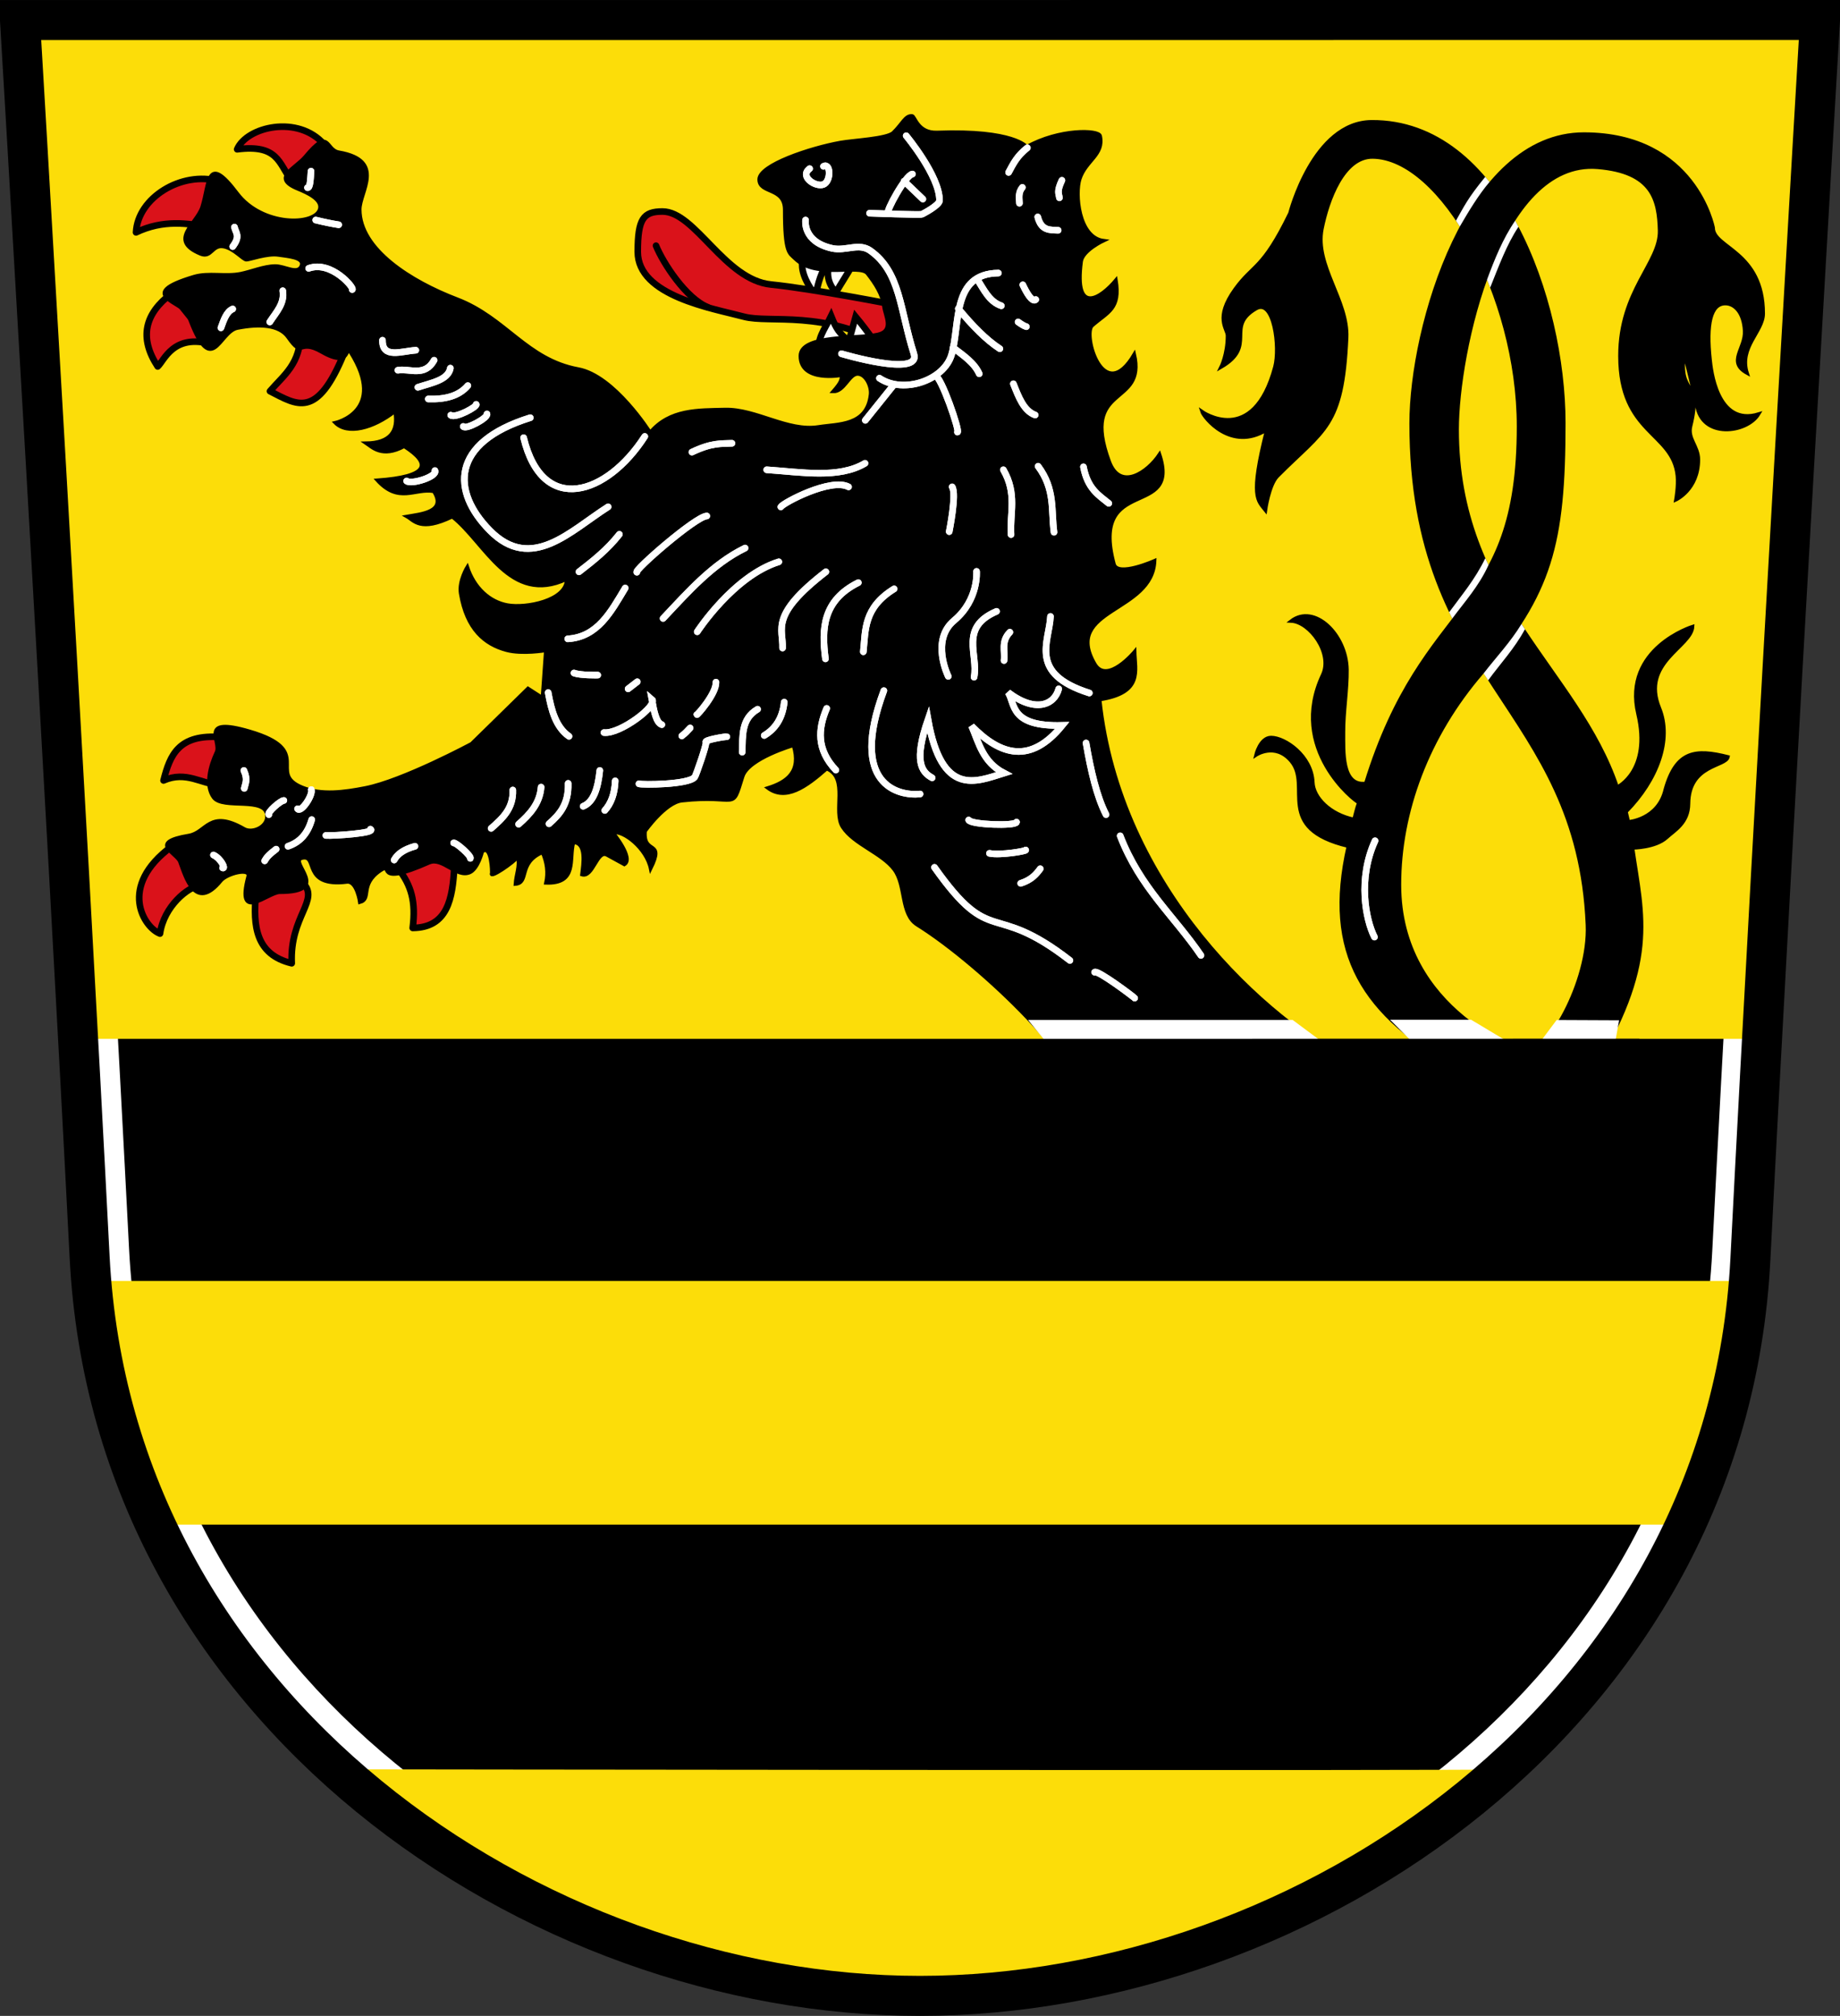 <?xml version="1.0" encoding="UTF-8" standalone="no"?>
<!-- Created with Inkscape (http://www.inkscape.org/) -->

<svg
   xmlns:dc="http://purl.org/dc/elements/1.1/"
   xmlns:cc="http://creativecommons.org/ns#"
   xmlns:rdf="http://www.w3.org/1999/02/22-rdf-syntax-ns#"
   xmlns:svg="http://www.w3.org/2000/svg"
   xmlns="http://www.w3.org/2000/svg"
   version="1.1"
   width="558.089"
   height="611.183"
   id="svg3157">
  <rect width="100%" height="100%" fill="#333333" stroke="none"/>
  <defs
     id="defs3159" />
  <g
     transform="translate(-87.642,-149.353)"
     id="layer6"
     style="display:inline">
    <path
       d="m 637.15,158.39 c 0,0 -13.966,236.012 -20.888,371.677 -6.921,135.665 -133.332,220.837 -249.116,220.844 -115.784,0.008 -242.195,-85.864 -249.116,-221.529 C 111.109,393.718 97.143,158.405 97.143,158.405 279.05,158.399 455.243,158.394 637.15,158.39 z"
       id="path4545"
       style="color:#000000;fill:#ffffff;stroke:#000000;stroke-width:1px;stroke-linecap:butt;stroke-linejoin:miter;stroke-miterlimit:4;stroke-opacity:1;stroke-dasharray:none;stroke-dashoffset:0;marker:none;visibility:visible;display:inline;overflow:visible;enable-background:accumulate" />
    <path
       d="m 538.923,21.948 c 0,0 -13.432,226.989 -20.089,357.467 -6.657,130.478 -128.233,212.394 -239.59,212.401 C 167.888,591.824 46.312,509.236 39.655,378.757 32.998,248.279 19.566,21.963 19.566,21.963 194.517,21.957 363.972,21.953 538.923,21.948 z"
       transform="translate(87.642,149.353)"
       id="path3563"
       style="color:#000000;fill:#000000;stroke:#000000;stroke-width:1;stroke-linecap:butt;stroke-linejoin:miter;stroke-miterlimit:4;stroke-opacity:1;stroke-dasharray:none;stroke-dashoffset:0;marker:none;visibility:visible;display:inline;overflow:visible;enable-background:accumulate" />
    <path
       d="m 535.128,314.955 -512.271,0 L 6.429,5.468 l 545.714,0 z"
       transform="translate(87.642,149.353)"
       id="path4334"
       style="fill:#fcdd09;stroke:none" />
    <path
       d="m 28.789,388.357 501.568,0 -9.643,52.468 -8.214,21.429 -466.786,0 -13.571,-43.214 z"
       transform="translate(87.642,149.353)"
       id="path4336"
       style="fill:#fcdd09;stroke:none" />
    <path
       d="m 456.589,536.431 c -2.525,0.505 -357.089,0 -357.089,0 l 57.579,40.406 62.629,23.234 87.378,3.03 62.124,-14.647 57.579,-29.294 z"
       transform="translate(87.642,149.353)"
       id="path4338"
       style="fill:#fcdd09;stroke:none" />
    <g
       transform="translate(-499.939,142.75)"
       id="layer2-7"
       style="display:inline" />
  </g>
  <g
     transform="translate(7.4218747e-8,1.0742187e-6)"
     id="layer2"
     style="display:inline">
    <g
       transform="translate(0.224,0.713)"
       id="layer4-9"
       style="display:inline">
      <path
         d="m 244.709,71.509 c -0.14,5.195 -4.881,7.385 2.399,17.425 0.832,-3.741 1.655,-7.485 4.293,-10.733 -0.593,3.125 -1.317,6.233 2.02,9.849 -0.592,0 8.251,-12.627 6.566,-12.753 -1.893,-0.142 -15.279,-3.788 -15.279,-3.788 z"
         transform="translate(-7.4218747e-8,-1.0742187e-6)"
         id="path4348-7"
         style="fill:#ffffff;stroke:#000000;stroke-width:2;stroke-linecap:butt;stroke-linejoin:miter;stroke-miterlimit:4;stroke-opacity:1;stroke-dasharray:none" />
      <path
         d="m 90.914,100.003 13.258,6.313 c -8.28,20.258 -14.304,15.744 -22.518,11.575 4.108,-4.814 9.391,-8.306 9.26,-17.888 z m 178.884,4.598 c -20.103,-11.606 -36.483,-7.18 -44.44,-9.312 -9.501,-2.546 -32.143,-6.26 -32.143,-19.643 0,-10.061 1.701,-12.232 7.5,-12.232 9.955,0 18.811,20.735 32.946,22.143 12.676,1.263 38.482,6.339 38.482,6.339 z M 120.587,262.68 c 3.934,5.057 5.376,9.952 4.362,17.946 10.593,-0.1 12.115,-8.849 12.627,-18.562 l -6.887,-7.844 z m -43.184,7.576 c -0.904,9.74 -0.094,18.453 10.859,21.087 -0.639,-14.406 8.726,-19.147 3.283,-24.496 z M 51.875,255.915 c -16.542,12.158 -8.383,24.636 -3.571,26.429 1.179,-8.252 8.496,-14.231 12.232,-14.643 -2.433,-4.175 -1.147,-10.363 -8.661,-11.786 z m 15.089,-33.125 c -13.058,-1.08 -15.63,5.426 -17.589,13.125 6.882,-3.02 11.611,1.124 16.875,1.339 z M 51.77,88.302 c -8.099,6.093 -9.875,13.385 -4.167,22.097 1.943,-1.654 4.68,-10.184 16.541,-6.692 z M 66.165,54.21 C 54.846,51.061 41.532,59.227 41.037,69.741 49.298,65.826 56.694,66.885 64.018,68.352 z M 98.111,43.098 c -7.888,-9.098 -23.506,-5.405 -26.406,1.453 12.39,-1.568 12.577,4.188 16.43,9.406 z"
         transform="translate(-7.4218747e-8,-1.0742187e-6)"
         id="path3107"
         style="color:#000000;fill:#da121a;stroke:#000000;stroke-width:2;stroke-linecap:round;stroke-linejoin:round;stroke-opacity:1;marker:none;visibility:visible;display:inline;overflow:visible;enable-background:accumulate" />
      <path
         d="m 248.351,106.637 c -1.071,-4.568 1.567,-7.466 3.517,-11.531 1.705,4.21 2.31,4.868 5.364,7.684 l 2.064,-7.484 c 0,0 9.275,11.144 6.686,11.055 -2.589,-0.089 -17.631,0.276 -17.631,0.276 z"
         transform="translate(-7.4218747e-8,-1.0742187e-6)"
         id="path4352-0"
         style="fill:#ffffff;stroke:#000000;stroke-width:2;stroke-linecap:butt;stroke-linejoin:miter;stroke-miterlimit:4;stroke-opacity:1;stroke-dasharray:none" />
      <path
         d="m 333.35,211.415 c 13.243,-2.075 10.73,-8.707 10.607,-14.647 0,0 -8.425,10.177 -12.122,3.788 -9.713,-16.786 17.646,-15.412 18.183,-31.315 0,0 -11.271,5.036 -12.339,1.049 -7.308,-27.276 20.451,-13.295 13.8,-33.326 -3.625,5.492 -11.901,11.236 -15.229,2.255 -8.854,-23.892 11.4,-16.234 7.581,-32.607 -9.422,16.073 -15.644,-6.038 -12.753,-8.586 4.784,-4.218 8.647,-4.968 7.197,-13.89 -4.56,5.471 -12.714,11.026 -10.543,-5.556 0.44,-3.357 6.822,-6.337 6.822,-6.337 -7.702,-0.987 -8.652,-14.302 -7.251,-18.663 1.808,-5.627 7.455,-7.306 6.196,-13.081 -0.43,-1.974 -12.476,-2.255 -22.322,3.268 0,0 -3.805,-5.227 -27.173,-4.362 -5.944,0.22 -6.644,-4.972 -7.601,-5.019 -2.153,-0.106 -2.87,2.354 -5.74,5.112 -1.877,1.804 -12.091,2.272 -15.978,2.969 C 245.618,44.093 230,49.254 230,53.682 c 0,4.495 7.749,2.311 7.749,9.199 0,13.311 1.361,13.093 3.189,14.87 6.494,6.317 19.57,1.492 21.919,4.502 2.293,2.938 4.528,6.303 5,10 0.362,2.837 3.077,7.256 -1.786,8.393 -5.969,1.396 -23.571,-0.093 -23.571,6.562 0,8.24 12.594,5.867 12.594,5.867 -0.255,1.496 -0.05,1.893 -2.685,4.933 3.486,0.192 4.947,-5.454 7.591,-5.308 2.408,0.133 4.055,3.763 3.795,6.161 -1.037,9.561 -9.646,8.849 -15.759,9.821 -9.324,1.483 -18.945,-5.503 -28.384,-5.27 -8.14,0.201 -16.713,-0.131 -22.672,6.938 0,0 -10.866,-17.191 -21.8,-19.202 -15.666,-2.881 -21.907,-15.532 -36.787,-21.216 -13.885,-5.303 -29.464,-15.012 -29.464,-27.143 0,-5.301 8.034,-14.895 -6.365,-17.379 -4.168,-0.719 -2.677,-7.739 -10.216,1.327 -3,3.607 -10.576,6.455 -2.191,9.872 2.758,1.124 7.378,3.195 6.566,6.061 -1.414,4.986 -17.402,5.284 -25.001,-4.798 -9.35,-12.405 -8.42,-2.96 -10.665,4.148 -1.623,5.137 -10.505,10.126 -0.446,14.287 3.346,1.384 3.502,-2.911 7.053,-2.206 3.116,0.619 5.826,3.974 6.836,3.974 1.01,0 6.374,-1.977 9.723,-1.452 2.653,0.416 7.906,0.712 6.945,3.22 -1.069,2.791 -4.966,0.022 -7.955,0.063 -3.434,0.047 -7.114,1.657 -10.48,2.336 -4.547,0.918 -9.696,-0.441 -14.142,0.884 -18.42,5.49 -3.093,7.931 -1.768,11.617 7.225,20.1 9.324,5.139 14.963,4.041 6.708,-1.307 12.697,-1.003 15.342,2.778 4.668,6.673 3.068,0.349 10.228,4.483 9.175,5.297 7.096,-2.513 8.713,0.063 11.226,17.889 -4.672,21.339 -4.672,21.339 3.763,3.827 11.544,1.773 18.183,-3.409 1.025,5.978 -1.451,9.507 -8.839,9.596 1.937,1.301 4.969,4.595 11.617,1.01 8.319,5.342 7.516,9.089 -8.207,10.228 6.626,7.3 11.465,2.387 17.173,3.409 3.925,6.209 -3.82,6.804 -8.207,7.576 2.199,1.229 4.099,4.828 13.826,0.126 10.007,7.866 17.467,26.966 34.668,18.95 0.015,6.407 -12.304,8.805 -17.946,7.768 -5.352,-0.983 -10.007,-5.098 -12.143,-11.607 0,0 -2.691,4.316 -2.054,8.125 1.814,10.834 7.259,15.445 13.929,17.232 4.849,1.299 11.893,0.065 11.893,0.065 l -1.01,14.268 -4.365,-2.815 -17.143,16.786 c 0,0 -20.812,11.17 -32.232,13.393 -6.252,1.217 -13.21,2.229 -19.107,-0.179 -10.763,-4.394 3.948,-11.148 -15.936,-16.985 -15.789,-4.635 -8.571,3.145 -10.085,6.341 -1.947,4.109 -3.585,10.106 -0.884,13.763 2.863,3.877 16.191,-0.431 16.191,5.72 0,3.263 -4.489,5.128 -6.875,3.75 -10.637,-6.142 -11.413,1.113 -16.796,2.006 -12.592,2.088 -3.747,5.365 -2.747,7.97 1.646,4.29 4.557,15.535 12.501,5.808 1.752,-2.145 8.921,-3.995 8.204,-1.32 -3.878,14.473 6.049,4.821 9.643,4.821 16.092,0 2.718,-9.32 6.696,-10.357 4.986,-1.3 -0.246,8.963 13.661,7.232 2.977,-0.37 3.884,6.161 3.884,6.161 3.849,-1.031 -0.164,-5.279 6.295,-9.643 4.141,-2.798 -2.581,5.38 14.732,-2.321 4.032,-1.794 8.281,4.653 12.321,2.946 2.563,-1.082 3.839,-6.339 3.839,-6.339 2.692,-2.307 2.925,6.221 2.8,6.547 -0.724,1.882 6.83,-3.331 7.955,-4.924 0.616,2.739 -0.588,5.311 -0.758,8.207 4.427,-0.352 0.74,-6.329 8.207,-9.596 1.331,2.964 1.744,6.035 1.052,9.237 9.8,0.362 6.99,-7.301 8.418,-12.267 3.927,0.163 2.876,6.527 2.493,9.744 3.406,1.106 4.671,-7.565 7.608,-5.956 l 5.303,2.904 c 3.081,-1.842 -3.409,-9.66 -3.409,-9.66 3.018,-0.715 10.082,4.673 11.364,10.985 4.559,-9.175 -2.268,-4.105 -1.641,-11.427 0,0 6.098,-8.679 11.155,-9.239 17.226,-1.909 15.031,3.688 18.435,-7.324 1.698,-5.49 15.361,-9.449 15.361,-9.449 2.361,7.872 -1.837,11.021 -7.829,12.879 5.498,4.136 11.671,-0.287 17.93,-5.808 6.741,2.809 1.691,12.872 4.798,17.678 3.385,5.235 11.918,7.891 15.657,12.879 3.643,4.861 1.833,13.562 6.988,16.776 19.953,12.435 53.478,45.454 47.436,52.121 l 85.674,-9.575 c -27.497,-13.641 -71.706,-54.001 -77.721,-110.839 z"
         transform="translate(-7.4218747e-8,-1.0742187e-6)"
         id="path4342-3"
         style="fill:#000000;stroke:#000000;stroke-width:1px;stroke-linecap:butt;stroke-linejoin:miter;stroke-opacity:1" />
      <path
         d="m 198.75,73.772 c 2.11,5.245 9.14,16.051 15.714,18.661"
         id="path4344-3"
         style="fill:none;stroke:#000000;stroke-width:2;stroke-linecap:round;stroke-linejoin:miter;stroke-miterlimit:4;stroke-opacity:1;stroke-dasharray:none" />
      <path
         d="m 442.938,323.576 c -29.915,-16.572 -41.588,-35.189 -34.23,-67.714 -22.728,-5.42 -10.928,-18.231 -17.324,-25.809 -4.863,-5.762 -10.706,-1.807 -10.706,-1.807 0,0 1.261,-5.378 4.632,-5.385 4.151,-0.009 12.361,5.501 12.69,13.636 0.186,4.604 5.173,9.671 12.439,11.195 0.484,-1.693 0.685,-2.955 1.452,-5.078 -1.22,-0.368 -21.531,-16.297 -10.96,-38.723 3.084,-6.543 -3.875,-16.043 -9.585,-16.303 7.066,-5.47 16.853,4.067 17.01,14.712 0.088,5.987 -1.094,12.928 -1.061,18.915 0.032,5.692 -0.614,16.521 6.718,15.556 17.72,-57.434 46.316,-49.968 46.316,-108.187 0,-39.849 -23.406,-81.421 -44.194,-81.671 -8.885,-0.107 -13.653,13.055 -15.382,21.771 -2.195,11.065 8.016,21.731 7.5,33 -1.25,27.29 -6.702,27.589 -21,42 -2.577,2.598 -3.645,10.355 -3.645,10.355 -2.373,-3.01 -4.828,-3.917 0.354,-24.395 -10.844,6.754 -19.101,-3.804 -19.666,-5.613 0,0 15.557,11.092 22.141,-13.479 1.601,-5.976 -0.299,-20.771 -5.657,-17.678 -9.585,5.534 0.54,11.28 -10.695,17.766 0,0 1.969,-3.906 1.969,-9.566 0,-2.167 -4.073,-5.272 2.334,-14.147 5.54,-7.674 8.24,-5.771 16.615,-22.995 0,0 7.033,-27.636 24.797,-27.749 39.131,-0.25 58.319,54.013 58.319,91.338 0,36.743 -4.051,51.715 -24.747,75.633 -16.67,19.265 -25.104,42.393 -25.104,64.374 0,38.745 38.227,51.035 38.227,51.035 6.408,1.035 19.462,-21.58 18.731,-38.86 -2.814,-66.544 -53.472,-73.576 -53.472,-152.021 0,-29.439 17.03,-87.774 52.424,-87.774 33.835,0 39.244,28.461 39.244,28.461 0,6.1 15.183,7.081 15.183,25.982 0,5.5 -7.417,10.19 -4.882,18.111 -6.267,-3.425 -0.512,-7.477 -0.816,-12.881 -0.32,-5.687 -3.088,-8.149 -5.698,-8.214 -4.568,-0.113 -5.902,6.235 -4.719,17.062 0.286,2.62 1.968,20.274 14.737,16.364 -3.58,5.972 -17.398,7.618 -18.803,-2.752 l -3.804,-15.664 c -1.771,13.258 5.583,7.389 1.944,22.155 -0.927,3.76 2.377,6.052 2.377,10.085 0,9.161 -6.88,12.239 -6.88,12.239 0,0 0.755,-4.265 0.453,-7.287 -1.333,-13.338 -17.424,-12.537 -17.424,-36.377 0,-19.916 12.275,-28.247 12.021,-38.007 -0.241,-9.257 -2.082,-17.746 -18.731,-19.128 -30.105,-2.498 -42.61,56.175 -42.61,79.409 0,51.848 36.497,72.794 48.528,108.441 0,0 10.349,-4.919 6.273,-22.174 -4.708,-19.932 16.617,-26.517 16.617,-26.517 -0.304,6.247 -15.759,10.865 -10.076,24.749 3.909,9.55 -0.591,21.781 -10.122,31.442 l 0.703,3.021 c 0,0 9.111,-0.64 11.187,-9.891 3.317,-11.656 9.111,-12.31 19.038,-9.796 -0.58,3.091 -11.879,2.244 -11.967,14.214 -0.043,5.858 -4.203,8.029 -6.702,10.308 -3.374,3.077 -10.269,3.128 -10.269,3.128 3.033,21.076 7.901,34.888 -13.149,69.034 -13.377,3.144 -25.641,0.37 -38.887,-1.85 z"
         transform="translate(-7.4218747e-8,-1.0742187e-6)"
         id="path4540-4"
         style="fill:#000000;stroke:#000000;stroke-width:1px;stroke-linecap:butt;stroke-linejoin:miter;stroke-opacity:1" />
      <path
         d="m 416.845,254.198 c -5.296,11.561 -2.865,23.92 -0.185,29.189 m -77.122,-30.683 c 6.049,15.708 16.296,24.22 24.496,36.239 m -34.85,-64.397 c 1.462,8.495 3.26,16.236 6.061,21.718 m -19.951,16.415 c -1.261,1.712 -2.687,3.369 -5.935,4.419 m -9.47,-9.091 c 3.309,0.683 11.376,-0.717 10.985,-1.01 m -17.299,-9.091 c 0.656,1.425 14.202,1.913 14.521,0.631 m 23.689,45.502 c 0.872,-0.779 11.881,7.491 12.143,7.857 m -60.714,-39.643 c 17.604,24.84 17.222,9.721 41.071,28.214 M 137.381,254.851 c 0.689,-0.206 5.416,4 5.051,4.672 m -23.107,0.505 c 0.925,-1.684 2.703,-3.154 6.313,-4.167 m -27.022,-3.283 c 2.203,0.177 15.394,-0.717 13.511,-1.894 M 94.197,238.689 c 0.561,1.719 -3.182,7.188 -4.167,5.808 m 4.293,3.283 c -1.123,3.969 -3.382,6.804 -7.197,8.081 m -7.071,4.419 c 0.82,-1.494 1.873,-2.294 3.472,-3.536 m -2.21,-10.48 c -0.606,-0.631 3.6,-4.293 4.546,-4.293 m -12.122,-9.091 c 1.261,2.785 0.447,3.91 0.126,5.43 m -9.344,20.203 c 2.307,1.08 3.803,4.313 2.778,3.914 M 123.112,145.123 c 1.403,1.167 9.4,-1.325 8.586,-3.157 m 8.586,-13.385 c 0.784,1.088 7.588,-2.615 7.197,-3.788 m -10.985,0.379 c 1.46,1.036 8.202,-2.658 7.702,-3.283 m -14.521,-1.641 c 5.065,0.176 9.284,-0.856 11.996,-4.041 m -15.152,0.505 c 4.167,-1.374 9.194,-2.2 9.849,-5.808 m -15.91,0.631 c 3.534,-0.601 8.14,2.116 10.985,-3.03 m -15.657,-6.061 c -0.083,5.693 5.78,3.315 10.102,3.03 M 93.393,80.647 c 6.957,-2.492 14.031,6.123 13.214,6.429 M 95.536,66.004 c 2.681,0.656 4.956,1.109 6.964,1.429 m -8.393,-16.25 c -0.163,2.443 -0.258,5.157 -1.071,5 M 70.893,68.147 c 0.318,1.689 1.931,2.657 -0.536,5.893 m 15.179,13.393 c 0.632,3.883 -2.025,6.532 -3.929,9.464 m -11.25,-3.929 c -1.858,0.793 -2.696,3.284 -3.571,5.714 M 186.373,236.037 c -0.163,4.056 -1.312,6.928 -3.157,8.965 m -1.515,-12.122 c -0.547,5.325 -1.824,9.555 -5.051,10.859 m -4.546,-6.945 c 0.177,6.407 -2.673,9.484 -5.808,12.248 m -2.399,-11.112 c -0.408,4.989 -3.42,8.242 -6.819,11.238 m -1.768,-10.354 c 0.215,5.62 -3.163,8.627 -6.566,11.617 m 80.812,-36.113 c -4.965,2.875 -4.522,8.067 -4.672,13.006 m 12.753,-15.152 c -0.512,4.876 -2.694,8.081 -6.061,10.102 m -38.007,14.647 c 0.884,0.379 15.086,0.286 16.92,-2.02 0.408,-0.513 3.771,-10.254 3.409,-10.607 -0.667,-0.651 6.112,-1.754 6.313,-1.641 m 30.305,-8.586 c -2.642,6.229 -3.103,12.459 2.778,18.688 m -79.423,-29.421 c 2.02,0.758 7.197,0.631 7.197,0.631 m 11.996,2.02 -2.778,2.147 m 18.814,11.869 c -0.76,0.8 -1.445,1.599 -2.525,2.399 m 10.354,-16.289 c 0.147,3.506 -5.782,10.14 -5.808,9.849 m -28.158,5.43 c 4.983,0.53 16.634,-8.373 14.521,-10.102 0.639,3.583 1.292,7.125 3.03,7.702 m -34.471,-9.723 c 0.963,5.434 2.357,10.485 6.313,13.258 m 17.046,-44.952 c -4.33,7.219 -8.36,14.859 -17.425,15.405 m 134.098,-2.02 c -2.763,2.862 -1.401,5.724 -1.768,8.586 m -2.273,-14.9 c -11.398,4.88 -5.452,13.125 -6.819,19.951 m 0.758,-32.072 c 0,0 0.707,8.605 -6.819,14.9 -7.194,6.017 -1.768,16.92 -1.768,16.92 m -16.415,-26.517 c -9.279,5.732 -8.657,12.465 -9.344,19.067 m -1.515,-20.961 c -10.773,5.366 -11.191,13.98 -9.975,23.107 m 0.126,-26.39 c -17.111,13.228 -12.903,17.205 -13.132,23.107 m -1.136,-26.138 c -13.763,4.293 -24.749,21.213 -24.749,21.213 m 14.521,-25.38 c -9.891,4.829 -17.258,13.263 -24.875,21.339 m 13.258,-31.062 c -3.402,0.116 -22.378,16.697 -21.213,17.046 m -17.551,-0.126 c 4.311,-3.332 8.597,-6.713 12.248,-11.364 m -27.022,-35.355 c -24.262,7.563 -23.941,22.383 -12.248,34.219 12.608,12.762 24.41,0.072 35.86,-7.197 m 11.112,-21.339 c -11.394,17.725 -30.963,24.26 -36.744,0.379 m 169.799,8.834 c 1.254,6.627 4.593,8.564 7.679,11.071 m -21.429,-11.25 c 5.241,7.03 3.93,13.405 4.821,20 m -15.357,-18.929 c 4.222,7.314 1.917,13.177 2.321,19.643 m -17.857,-14.464 c 1.429,2.143 -0.893,13.571 -0.893,13.571 m 19.464,-44.821 c 1.61,4.043 3.145,8.199 6.607,9.464 m -77.143,27.857 c 0.691,-1.215 15.205,-8.915 20.536,-6.071 m -24.821,-5.179 c 10.629,0.723 21.904,2.737 29.821,-1.964 m -52.5,-3.393 c 6.038,-2.884 8.834,-2.525 12.143,-2.679 m 86.786,-36.786 c 0.929,0.667 1.808,1.234 2.5,1.429 M 310,85.647 c 2.861,6.039 3.892,4.494 3.929,4.464 m 16.25,119.286 c -18.588,-5.888 -12.155,-15.516 -11.786,-23.214 M 282.5,235.111 c -3.351,-1.811 -5.553,-5.219 -1.25,-17.679 4.191,23.603 14.465,18.911 23.036,16.25 -6.388,-3.325 -7.58,-9.048 -9.821,-14.286 8.872,9.075 17.957,11.557 27.5,-0.179 -16.001,0.444 -14.208,-6.548 -16.429,-10 8.343,6.31 14.066,3.767 15.357,-1.071 m -53.036,0.536 c -10.644,28.523 4.341,32.019 10.982,31.339 M 321.86,53.957 c -1.647,3.511 -0.89,4.016 -0.758,5.303 m -6.566,5.808 c 1.093,4.254 3.716,3.92 6.187,4.041 M 309.864,56.104 c -1.298,1.599 -0.946,3.199 -0.884,4.798 m 2.399,-16.794 c -3.181,2.483 -4.341,4.967 -5.682,7.45 m -9.626,32.214 c 2.074,3.248 3.757,6.998 7.411,8.214 m -13.036,0.893 c 4.196,5.082 8.393,9.411 12.589,12.143 m -14.196,-0.357 c 3.103,2.377 6.459,4.601 7.946,7.946 m -13.393,0.536 c 1.804,0 7.666,17.143 6.786,17.143 m -19.196,-14.464 -8.75,10.893 m 4.286,-12.768 c 7.372,4.915 19.633,0.586 21.875,-7.143 2.716,-9.36 -0.075,-24.549 14.196,-24.732 M 244.107,66.004 c 0,0 -0.981,6.567 8.036,8.571 4.185,0.93 8.114,-1.771 11.607,0.714 9.179,6.53 8.957,17.886 13.214,31.25 2.314,7.263 -21.964,0 -21.964,0 m 24.686,-46.9 -5.682,-5.43 m 2.525,-2.147 c -2.033,0.179 -8.259,11.609 -7.324,11.743 m 5.43,-23.36 c 0,0 10.182,12.245 10.102,19.635 -0.015,1.41 -4.798,3.914 -5.303,4.167 -0.505,0.253 -15.91,-0.316 -15.91,-0.316 M 245.341,50.422 c -3.189,2.416 1.857,5.692 4.167,4.798 2.404,-0.931 2.232,-6.7 0.036,-5.51"
         id="path4520-1-4"
         style="fill:none;stroke:#ffffff;stroke-width:2;stroke-linecap:round;stroke-linejoin:miter;stroke-miterlimit:4;stroke-opacity:1;stroke-dasharray:none;display:inline" />
      <path
         d="m 449.765,203.458 1.369,2.11 c 3.752,-5.14 8.017,-9.638 11.176,-15.519 l -1.045,-1.59 c -3.396,5.582 -7.655,10.015 -11.5,14.999 z m 1.482,-32.847 c -2.915,6.405 -7.158,11.037 -10.993,16.213 l -0.942,-1.91 c 3.791,-5.204 7.842,-9.889 10.977,-16.406 z m -0.449,-86.523 0.961,2.41 c 2.617,-6.535 5.013,-13.084 8.586,-18.463 -0.31,-0.601 -0.634,-1.19 -0.995,-1.852 -3.757,5.468 -6.275,11.757 -8.552,17.904 z M 442.539,67.987 c 2.668,-4.586 5.622,-9.524 9.026,-13.53 -0.39,-0.499 -0.837,-1.021 -1.3,-1.55 -5.463,6.692 -6.301,8.791 -8.89,13.291 z"
         transform="translate(-7.4218747e-8,-1.0742187e-6)"
         id="path4578-5"
         style="fill:#ffffff;stroke:none" />
      <path
         d="m 416.845,254.198 c -5.296,11.561 -2.865,23.92 -0.185,29.189 m -77.122,-30.683 c 6.049,15.708 16.296,24.22 24.496,36.239 m -34.85,-64.397 c 1.462,8.495 3.26,16.236 6.061,21.718 m -19.951,16.415 c -1.261,1.712 -2.687,3.369 -5.935,4.419 m -9.47,-9.091 c 3.309,0.683 11.376,-0.717 10.985,-1.01 m -17.299,-9.091 c 0.656,1.425 14.202,1.913 14.521,0.631 m 23.689,45.502 c 0.872,-0.779 11.881,7.491 12.143,7.857 m -60.714,-39.643 c 17.604,24.84 17.222,9.721 41.071,28.214 M 137.381,254.851 c 0.689,-0.206 5.416,4 5.051,4.672 m -23.107,0.505 c 0.925,-1.684 2.703,-3.154 6.313,-4.167 m -27.022,-3.283 c 2.203,0.177 15.394,-0.717 13.511,-1.894 M 94.197,238.689 c 0.561,1.719 -3.182,7.188 -4.167,5.808 m 4.293,3.283 c -1.123,3.969 -3.382,6.804 -7.197,8.081 m -7.071,4.419 c 0.82,-1.494 1.873,-2.294 3.472,-3.536 m -2.21,-10.48 c -0.606,-0.631 3.6,-4.293 4.546,-4.293 m -12.122,-9.091 c 1.261,2.785 0.447,3.91 0.126,5.43 m -9.344,20.203 c 2.307,1.08 3.803,4.313 2.778,3.914 M 123.112,145.123 c 1.403,1.167 9.4,-1.325 8.586,-3.157 m 8.586,-13.385 c 0.784,1.088 7.588,-2.615 7.197,-3.788 m -10.985,0.379 c 1.46,1.036 8.202,-2.658 7.702,-3.283 m -14.521,-1.641 c 5.065,0.176 9.284,-0.856 11.996,-4.041 m -15.152,0.505 c 4.167,-1.374 9.194,-2.2 9.849,-5.808 m -15.91,0.631 c 3.534,-0.601 8.14,2.116 10.985,-3.03 m -15.657,-6.061 c -0.083,5.693 5.78,3.315 10.102,3.03 M 93.393,80.647 c 6.957,-2.492 14.031,6.123 13.214,6.429 M 95.536,66.004 c 2.681,0.656 4.956,1.109 6.964,1.429 m -8.393,-16.25 c -0.163,2.443 -0.258,5.157 -1.071,5 M 70.893,68.147 c 0.318,1.689 1.931,2.657 -0.536,5.893 m 15.179,13.393 c 0.632,3.883 -2.025,6.532 -3.929,9.464 m -11.25,-3.929 c -1.858,0.793 -2.696,3.284 -3.571,5.714 M 186.373,236.037 c -0.163,4.056 -1.312,6.928 -3.157,8.965 m -1.515,-12.122 c -0.547,5.325 -1.824,9.555 -5.051,10.859 m -4.546,-6.945 c 0.177,6.407 -2.673,9.484 -5.808,12.248 m -2.399,-11.112 c -0.408,4.989 -3.42,8.242 -6.819,11.238 m -1.768,-10.354 c 0.215,5.62 -3.163,8.627 -6.566,11.617 m 80.812,-36.113 c -4.965,2.875 -4.522,8.067 -4.672,13.006 m 12.753,-15.152 c -0.512,4.876 -2.694,8.081 -6.061,10.102 m -38.007,14.647 c 0.884,0.379 15.086,0.286 16.92,-2.02 0.408,-0.513 3.771,-10.254 3.409,-10.607 -0.667,-0.651 6.112,-1.754 6.313,-1.641 m 30.305,-8.586 c -2.642,6.229 -3.103,12.459 2.778,18.688 m -79.423,-29.421 c 2.02,0.758 7.197,0.631 7.197,0.631 m 11.996,2.02 -2.778,2.147 m 18.814,11.869 c -0.76,0.8 -1.445,1.599 -2.525,2.399 m 10.354,-16.289 c 0.147,3.506 -5.782,10.14 -5.808,9.849 m -28.158,5.43 c 4.983,0.53 16.634,-8.373 14.521,-10.102 0.639,3.583 1.292,7.125 3.03,7.702 m -34.471,-9.723 c 0.963,5.434 2.357,10.485 6.313,13.258 m 17.046,-44.952 c -4.33,7.219 -8.36,14.859 -17.425,15.405 m 134.098,-2.02 c -2.763,2.862 -1.401,5.724 -1.768,8.586 m -2.273,-14.9 c -11.398,4.88 -5.452,13.125 -6.819,19.951 m 0.758,-32.072 c 0,0 0.707,8.605 -6.819,14.9 -7.194,6.017 -1.768,16.92 -1.768,16.92 m -16.415,-26.517 c -9.279,5.732 -8.657,12.465 -9.344,19.067 m -1.515,-20.961 c -10.773,5.366 -11.191,13.98 -9.975,23.107 m 0.126,-26.39 c -17.111,13.228 -12.903,17.205 -13.132,23.107 m -1.136,-26.138 c -13.763,4.293 -24.749,21.213 -24.749,21.213 m 14.521,-25.38 c -9.891,4.829 -17.258,13.263 -24.875,21.339 m 13.258,-31.062 c -3.402,0.116 -22.378,16.697 -21.213,17.046 m -17.551,-0.126 c 4.311,-3.332 8.597,-6.713 12.248,-11.364 m -27.022,-35.355 c -24.262,7.563 -23.941,22.383 -12.248,34.219 12.608,12.762 24.41,0.072 35.86,-7.197 m 11.112,-21.339 c -11.394,17.725 -30.963,24.26 -36.744,0.379 m 169.799,8.834 c 1.254,6.627 4.593,8.564 7.679,11.071 m -21.429,-11.25 c 5.241,7.03 3.93,13.405 4.821,20 m -15.357,-18.929 c 4.222,7.314 1.917,13.177 2.321,19.643 m -17.857,-14.464 c 1.429,2.143 -0.893,13.571 -0.893,13.571 m 19.464,-44.821 c 1.61,4.043 3.145,8.199 6.607,9.464 m -77.143,27.857 c 0.691,-1.215 15.205,-8.915 20.536,-6.071 m -24.821,-5.179 c 10.629,0.723 21.904,2.737 29.821,-1.964 m -52.5,-3.393 c 6.038,-2.884 8.834,-2.525 12.143,-2.679 m 86.786,-36.786 c 0.929,0.667 1.808,1.234 2.5,1.429 M 310,85.647 c 2.861,6.039 3.892,4.494 3.929,4.464 m 16.25,119.286 c -18.588,-5.888 -12.155,-15.516 -11.786,-23.214 M 282.5,235.111 c -3.351,-1.811 -5.553,-5.219 -1.25,-17.679 4.191,23.603 14.465,18.911 23.036,16.25 -6.388,-3.325 -7.58,-9.048 -9.821,-14.286 8.872,9.075 17.957,11.557 27.5,-0.179 -16.001,0.444 -14.208,-6.548 -16.429,-10 8.343,6.31 14.066,3.767 15.357,-1.071 m -53.036,0.536 c -10.644,28.523 4.341,32.019 10.982,31.339 M 321.86,53.957 c -1.647,3.511 -0.89,4.016 -0.758,5.303 m -6.566,5.808 c 1.093,4.254 3.716,3.92 6.187,4.041 M 309.864,56.104 c -1.298,1.599 -0.946,3.199 -0.884,4.798 m 2.399,-16.794 c -3.181,2.483 -4.341,4.967 -5.682,7.45 m -9.626,32.214 c 2.074,3.248 3.757,6.998 7.411,8.214 m -13.036,0.893 c 4.196,5.082 8.393,9.411 12.589,12.143 m -14.196,-0.357 c 3.103,2.377 6.459,4.601 7.946,7.946 m -13.393,0.536 c 1.804,0 7.666,17.143 6.786,17.143 m -19.196,-14.464 -8.75,10.893 m 4.286,-12.768 c 7.372,4.915 19.633,0.586 21.875,-7.143 2.716,-9.36 -0.075,-24.549 14.196,-24.732 M 244.107,66.004 c 0,0 -0.981,6.567 8.036,8.571 4.185,0.93 8.114,-1.771 11.607,0.714 9.179,6.53 8.957,17.886 13.214,31.25 2.314,7.263 -21.964,0 -21.964,0 m 24.686,-46.9 -5.682,-5.43 m 2.525,-2.147 c -2.033,0.179 -8.259,11.609 -7.324,11.743 m 5.43,-23.36 c 0,0 10.182,12.245 10.102,19.635 -0.015,1.41 -4.798,3.914 -5.303,4.167 -0.505,0.253 -15.91,-0.316 -15.91,-0.316 M 245.341,50.422 c -3.189,2.416 1.857,5.692 4.167,4.798 2.404,-0.931 2.232,-6.7 0.036,-5.51"
         id="path3105"
         style="fill:none;stroke:#ffffff;stroke-width:2;stroke-linecap:round;stroke-linejoin:miter;stroke-miterlimit:4;stroke-opacity:1;stroke-dasharray:none;display:inline" />
    </g>
  </g>
  <g
     transform="translate(7.4218747e-8,1.0742187e-6)"
     id="layer4"
     style="display:inline">
    <path
       d="m 311.834,309.248 80.257,0 13.789,10.253 -84.499,1.414 z"
       transform="translate(-7.4218747e-8,-1.0742187e-6)"
       id="path4564"
       style="fill:#ffffff;stroke:none" />
    <path
       d="m 446.184,309.16 -24.572,0 16.617,16.617 49.939,0 2.917,-16.44 -18.948,-0.088 -4.298,5.745 -3.977,3.27 -8.22,-3.447 z"
       transform="translate(-7.4218747e-8,-1.0742187e-6)"
       id="path4566"
       style="fill:#ffffff;stroke:none" />
    <path
       d="m 316.419,314.96 180.831,-0.034 -3.75,27.006 -178.5,-2.25 z"
       transform="translate(7.4218747e-8,1.0742187e-6)"
       id="path4568"
       style="fill:#000000;stroke:none;display:inline" />
  </g>
  <g
     transform="translate(-87.642,-149.353)"
     id="layer5"
     style="display:inline">
    <path
       d="m 640.718,153.787 c 0,0 -16.823,239.213 -23.745,374.877 -6.921,135.665 -133.332,220.837 -249.116,220.844 -115.784,0.008 -242.195,-85.164 -249.116,-220.829 -6.921,-135.665 -23.745,-374.877 -23.745,-374.877 181.907,-0.006 363.814,-0.01 545.721,-0.015 z"
       id="path3181-8-8"
       style="fill:none;stroke:#000000;stroke-width:1px;stroke-linecap:butt;stroke-linejoin:miter;stroke-opacity:1;display:none" />
    <path
       d="m 639.666,155.42 c 0,0 -14.12,238.613 -21.118,375.773 C 611.55,668.352 483.747,754.462 366.687,754.47 249.627,754.478 121.824,667.66 114.826,530.5 107.829,393.34 93.709,155.435 93.709,155.435 277.62,155.429 455.754,155.425 639.666,155.42 z"
       id="path4519"
       style="color:#000000;fill:none;stroke:#000000;stroke-width:12.132;stroke-linecap:butt;stroke-linejoin:miter;stroke-miterlimit:4;stroke-opacity:1;stroke-dasharray:none;stroke-dashoffset:0;marker:none;visibility:visible;display:inline;overflow:visible;enable-background:accumulate" />
  </g>
</svg>
